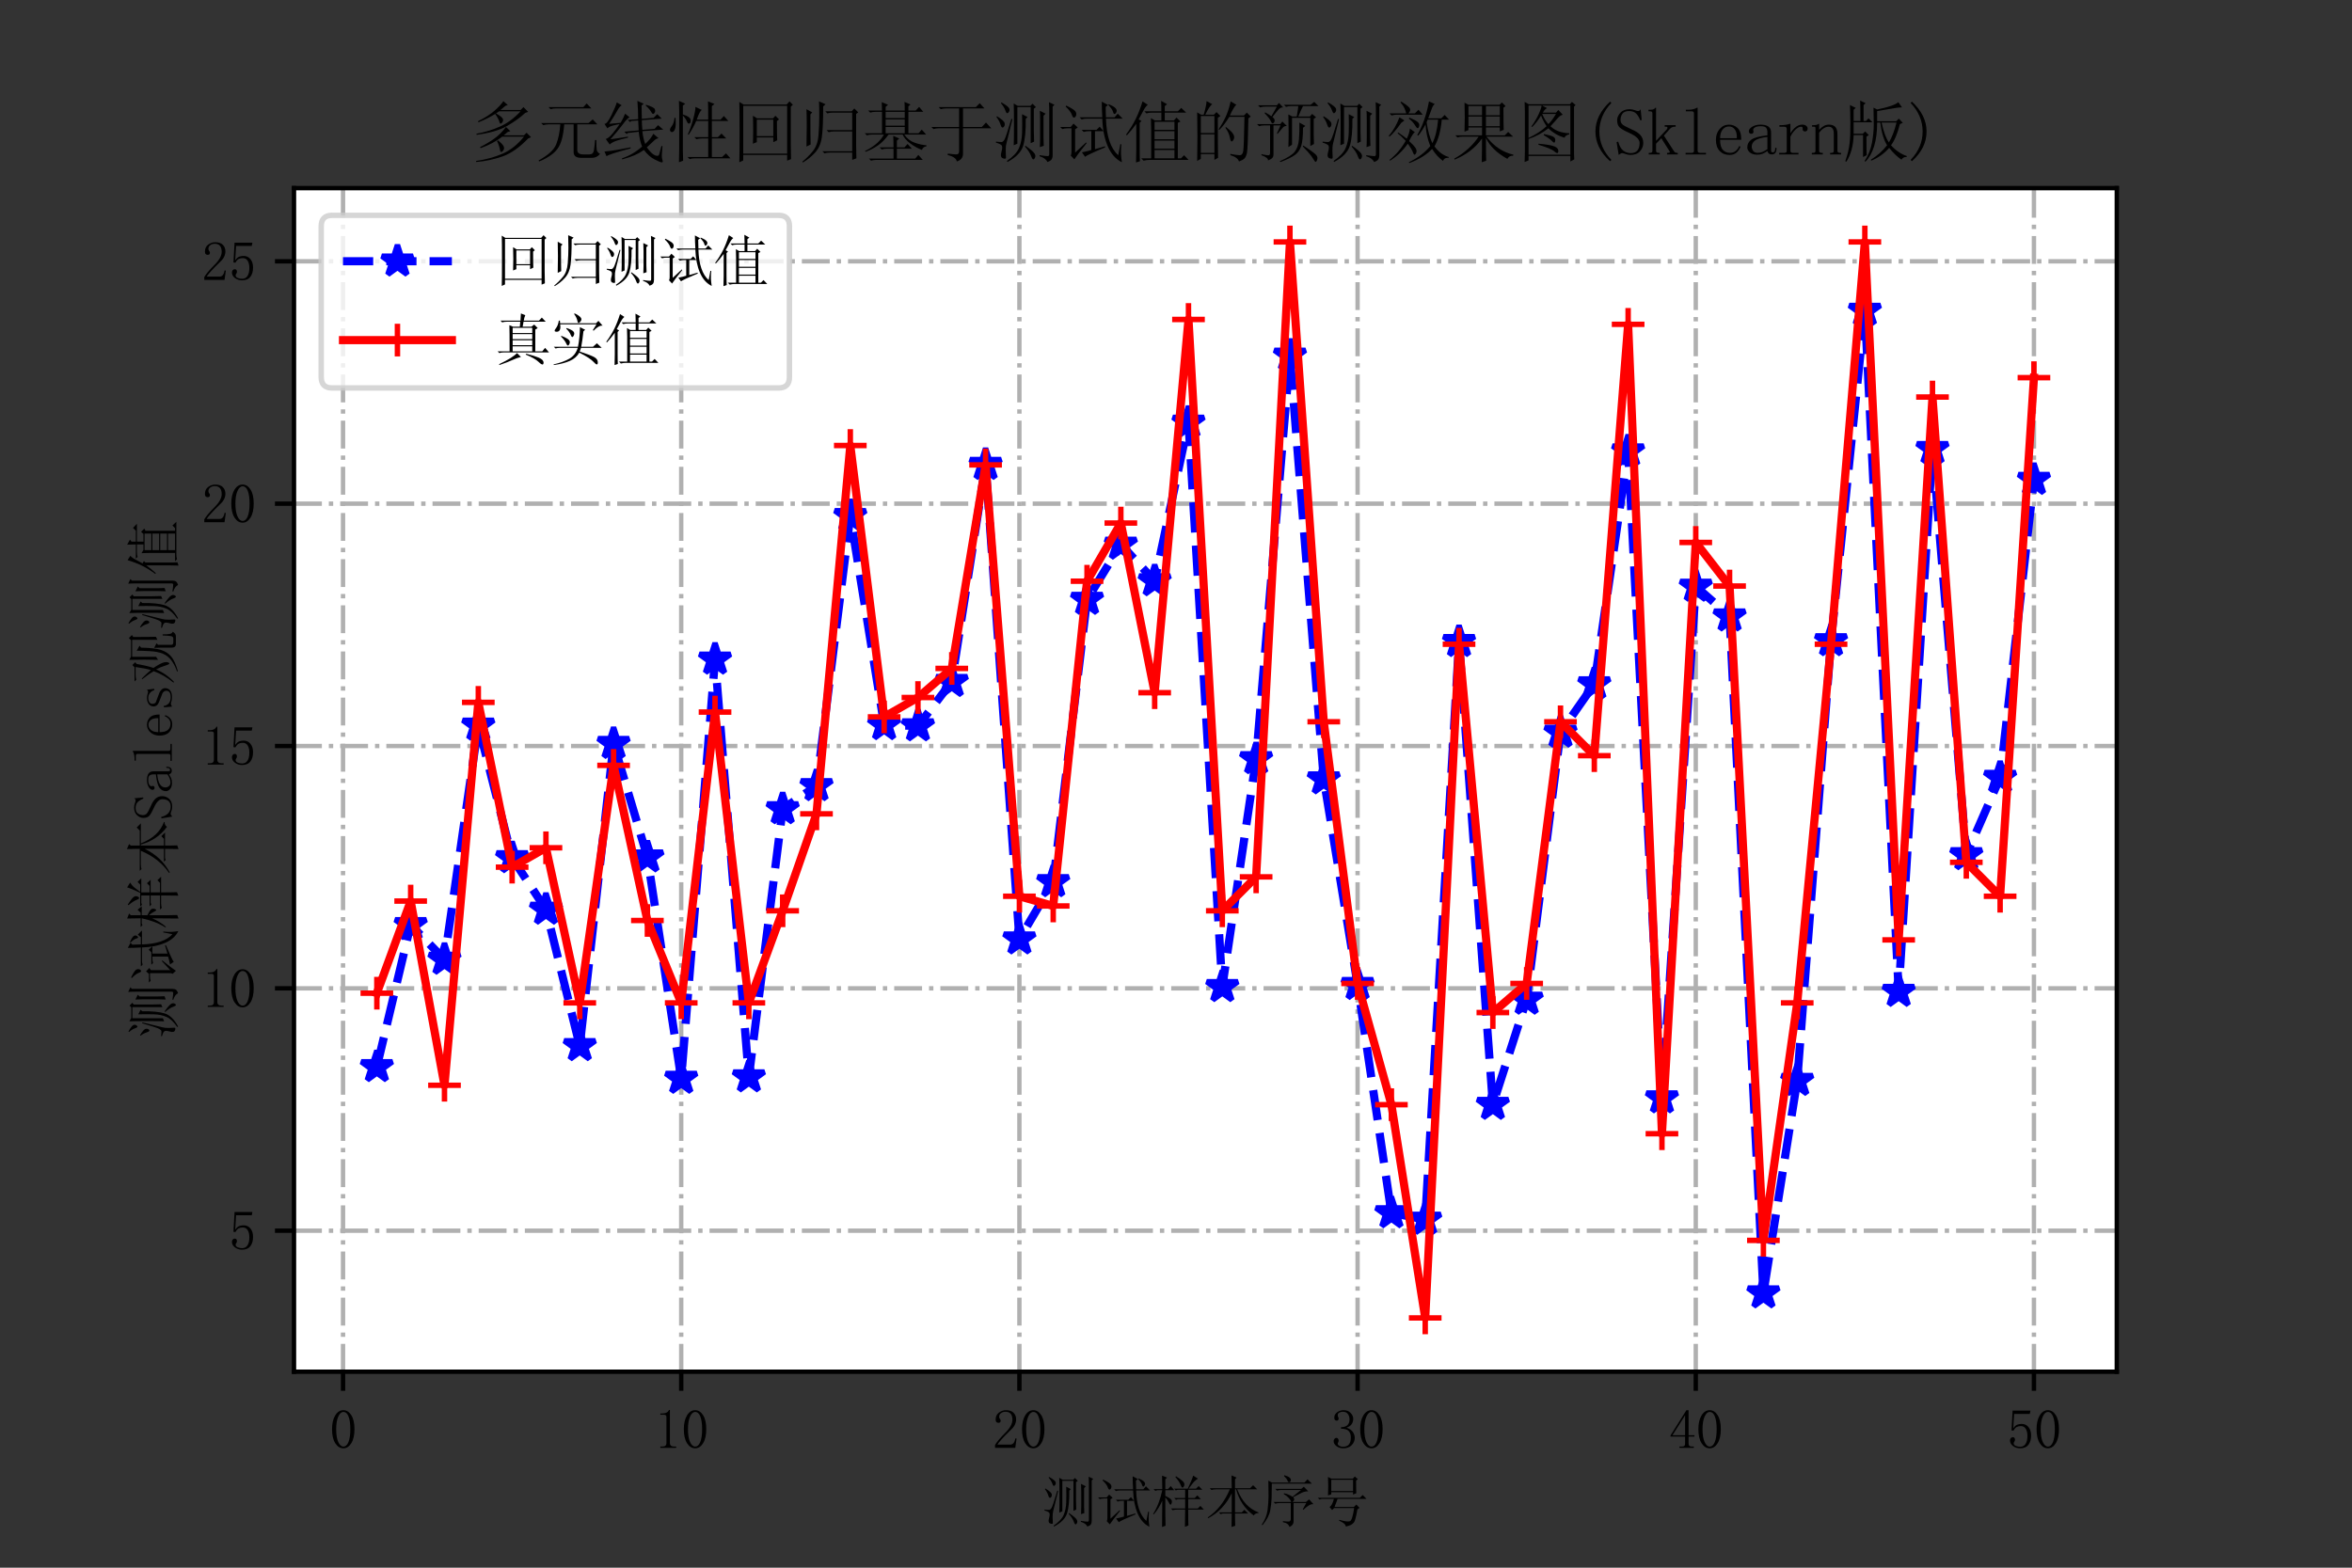 <?xml version="1.0" encoding="utf-8" standalone="no"?>
<!DOCTYPE svg PUBLIC "-//W3C//DTD SVG 1.1//EN"
  "http://www.w3.org/Graphics/SVG/1.1/DTD/svg11.dtd">
<svg height="288pt" version="1.1" viewBox="0 0 432 288" width="432pt" xmlns="http://www.w3.org/2000/svg" xmlns:xlink="http://www.w3.org/1999/xlink">
 <rect x="0" y="0" width="432" height="288" fill="#333333" stroke="none"/>
 <defs>
  <style type="text/css">*{stroke-linecap:butt;stroke-linejoin:round;}</style>
 </defs>
 <g id="figure_1">
  <g id="patch_1">
   <path d="M 0 288 
L 432 288 
L 432 0 
L 0 0 
z
" style="fill:none;"/>
  </g>
  <g id="axes_1">
   <g id="patch_2">
    <path d="M 54 252 
L 388.8 252 
L 388.8 34.56 
L 54 34.56 
z
" style="fill:#ffffff;"/>
   </g>
   <g id="matplotlib.axis_1">
    <g id="xtick_1">
     <g id="line2d_1">
      <path clip-path="url(#pf2c1475c29)" d="M 63.007 252 
L 63.007 34.56 
" style="fill:none;stroke:#b0b0b0;stroke-dasharray:5.12,1.28,0.8,1.28;stroke-dashoffset:0;stroke-width:0.8;"/>
     </g>
     <g id="line2d_2">
      <defs>
       <path d="M 0 0 
L 0 3.5 
" id="mcbc801fa5f" style="stroke:#000000;stroke-width:0.8;"/>
      </defs>
      <g>
       <use style="stroke:#000000;stroke-width:0.8;" x="63.007" xlink:href="#mcbc801fa5f" y="252"/>
      </g>
     </g>
     <g id="text_1">
      <!-- 0 -->
      <g transform="translate(60.507 266.148)scale(0.1 -0.1)">
       <defs>
        <path d="M 1600 4225 
Q 1250 4225 1012 3687 
Q 775 3150 775 2250 
Q 775 1300 1012 775 
Q 1250 250 1600 250 
Q 1975 250 2187 775 
Q 2400 1300 2400 2250 
Q 2400 3150 2200 3687 
Q 2000 4225 1600 4225 
z
M 1600 50 
Q 1050 50 675 625 
Q 300 1200 300 2250 
Q 300 3225 662 3825 
Q 1025 4425 1600 4425 
Q 2150 4425 2512 3850 
Q 2875 3275 2875 2250 
Q 2875 1225 2512 637 
Q 2150 50 1600 50 
z
" id="SimSun-30" transform="scale(0.016)"/>
       </defs>
       <use xlink:href="#SimSun-30"/>
      </g>
     </g>
    </g>
    <g id="xtick_2">
     <g id="line2d_3">
      <path clip-path="url(#pf2c1475c29)" d="M 125.122 252 
L 125.122 34.56 
" style="fill:none;stroke:#b0b0b0;stroke-dasharray:5.12,1.28,0.8,1.28;stroke-dashoffset:0;stroke-width:0.8;"/>
     </g>
     <g id="line2d_4">
      <g>
       <use style="stroke:#000000;stroke-width:0.8;" x="125.122" xlink:href="#mcbc801fa5f" y="252"/>
      </g>
     </g>
     <g id="text_2">
      <!-- 10 -->
      <g transform="translate(120.122 266.148)scale(0.1 -0.1)">
       <defs>
        <path d="M 1825 4450 
L 1825 650 
Q 1825 450 1950 350 
Q 2075 250 2300 250 
L 2550 250 
L 2550 100 
L 725 100 
L 725 250 
L 950 250 
Q 1200 250 1312 350 
Q 1425 450 1425 650 
L 1425 3675 
Q 1425 3775 1362 3837 
Q 1300 3900 1175 3900 
L 725 3900 
L 725 4050 
L 950 4050 
Q 1250 4050 1437 4150 
Q 1625 4250 1725 4450 
L 1825 4450 
z
" id="SimSun-31" transform="scale(0.016)"/>
       </defs>
       <use xlink:href="#SimSun-31"/>
       <use x="50" xlink:href="#SimSun-30"/>
      </g>
     </g>
    </g>
    <g id="xtick_3">
     <g id="line2d_5">
      <path clip-path="url(#pf2c1475c29)" d="M 187.237 252 
L 187.237 34.56 
" style="fill:none;stroke:#b0b0b0;stroke-dasharray:5.12,1.28,0.8,1.28;stroke-dashoffset:0;stroke-width:0.8;"/>
     </g>
     <g id="line2d_6">
      <g>
       <use style="stroke:#000000;stroke-width:0.8;" x="187.237" xlink:href="#mcbc801fa5f" y="252"/>
      </g>
     </g>
     <g id="text_3">
      <!-- 20 -->
      <g transform="translate(182.237 266.148)scale(0.1 -0.1)">
       <defs>
        <path d="M 2325 3325 
Q 2325 3775 2125 4012 
Q 1925 4250 1525 4250 
Q 1225 4250 1012 4087 
Q 800 3925 800 3675 
Q 800 3525 887 3425 
Q 975 3325 975 3225 
Q 975 3100 912 3037 
Q 850 2975 725 2975 
Q 575 2975 487 3062 
Q 400 3150 400 3350 
Q 400 3875 775 4150 
Q 1150 4425 1575 4425 
Q 2175 4425 2462 4125 
Q 2750 3825 2750 3375 
Q 2750 3075 2612 2775 
Q 2475 2475 2175 2200 
Q 1450 1500 1062 1062 
Q 675 625 600 475 
L 2075 475 
Q 2300 475 2450 650 
Q 2600 825 2650 1175 
L 2800 1175 
L 2650 100 
L 325 100 
L 325 425 
Q 450 650 737 1000 
Q 1025 1350 1500 1825 
Q 1925 2250 2125 2625 
Q 2325 3000 2325 3325 
z
" id="SimSun-32" transform="scale(0.016)"/>
       </defs>
       <use xlink:href="#SimSun-32"/>
       <use x="50" xlink:href="#SimSun-30"/>
      </g>
     </g>
    </g>
    <g id="xtick_4">
     <g id="line2d_7">
      <path clip-path="url(#pf2c1475c29)" d="M 249.352 252 
L 249.352 34.56 
" style="fill:none;stroke:#b0b0b0;stroke-dasharray:5.12,1.28,0.8,1.28;stroke-dashoffset:0;stroke-width:0.8;"/>
     </g>
     <g id="line2d_8">
      <g>
       <use style="stroke:#000000;stroke-width:0.8;" x="249.352" xlink:href="#mcbc801fa5f" y="252"/>
      </g>
     </g>
     <g id="text_4">
      <!-- 30 -->
      <g transform="translate(244.352 266.148)scale(0.1 -0.1)">
       <defs>
        <path d="M 2800 1250 
Q 2800 775 2450 412 
Q 2100 50 1475 50 
Q 1025 50 700 300 
Q 375 550 375 875 
Q 375 1025 475 1137 
Q 575 1250 675 1250 
Q 825 1250 887 1137 
Q 950 1025 950 950 
Q 950 825 900 737 
Q 850 650 850 575 
Q 850 425 1037 325 
Q 1225 225 1450 225 
Q 1900 225 2125 487 
Q 2350 750 2350 1300 
Q 2350 1750 2112 2025 
Q 1875 2300 1225 2300 
L 1225 2475 
Q 1725 2475 1962 2712 
Q 2200 2950 2200 3375 
Q 2200 3725 2012 3987 
Q 1825 4250 1425 4250 
Q 1250 4250 1050 4162 
Q 850 4075 850 3875 
Q 850 3675 900 3625 
Q 950 3575 950 3500 
Q 950 3375 900 3300 
Q 850 3225 725 3225 
Q 625 3225 537 3300 
Q 450 3375 450 3575 
Q 450 3950 775 4187 
Q 1100 4425 1525 4425 
Q 2025 4425 2325 4112 
Q 2625 3800 2625 3450 
Q 2625 3075 2437 2812 
Q 2250 2550 1850 2425 
Q 2400 2225 2600 1900 
Q 2800 1575 2800 1250 
z
" id="SimSun-33" transform="scale(0.016)"/>
       </defs>
       <use xlink:href="#SimSun-33"/>
       <use x="50" xlink:href="#SimSun-30"/>
      </g>
     </g>
    </g>
    <g id="xtick_5">
     <g id="line2d_9">
      <path clip-path="url(#pf2c1475c29)" d="M 311.467 252 
L 311.467 34.56 
" style="fill:none;stroke:#b0b0b0;stroke-dasharray:5.12,1.28,0.8,1.28;stroke-dashoffset:0;stroke-width:0.8;"/>
     </g>
     <g id="line2d_10">
      <g>
       <use style="stroke:#000000;stroke-width:0.8;" x="311.467" xlink:href="#mcbc801fa5f" y="252"/>
      </g>
     </g>
     <g id="text_5">
      <!-- 40 -->
      <g transform="translate(306.467 266.148)scale(0.1 -0.1)">
       <defs>
        <path d="M 2300 575 
Q 2300 400 2400 325 
Q 2500 250 2675 250 
L 2900 250 
L 2900 100 
L 1250 100 
L 1250 250 
L 1525 250 
Q 1725 250 1812 325 
Q 1900 400 1900 575 
L 1900 1400 
L 225 1400 
L 225 1525 
L 2050 4425 
L 2300 4425 
L 2300 1550 
L 2975 1550 
L 2975 1400 
L 2300 1400 
L 2300 575 
z
M 1875 3800 
L 450 1550 
L 1900 1550 
L 1900 3800 
L 1875 3800 
z
" id="SimSun-34" transform="scale(0.016)"/>
       </defs>
       <use xlink:href="#SimSun-34"/>
       <use x="50" xlink:href="#SimSun-30"/>
      </g>
     </g>
    </g>
    <g id="xtick_6">
     <g id="line2d_11">
      <path clip-path="url(#pf2c1475c29)" d="M 373.582 252 
L 373.582 34.56 
" style="fill:none;stroke:#b0b0b0;stroke-dasharray:5.12,1.28,0.8,1.28;stroke-dashoffset:0;stroke-width:0.8;"/>
     </g>
     <g id="line2d_12">
      <g>
       <use style="stroke:#000000;stroke-width:0.8;" x="373.582" xlink:href="#mcbc801fa5f" y="252"/>
      </g>
     </g>
     <g id="text_6">
      <!-- 50 -->
      <g transform="translate(368.582 266.148)scale(0.1 -0.1)">
       <defs>
        <path d="M 1725 2850 
Q 2200 2850 2500 2487 
Q 2800 2125 2800 1525 
Q 2800 850 2487 450 
Q 2175 50 1525 50 
Q 1075 50 725 312 
Q 375 575 375 950 
Q 375 1100 462 1212 
Q 550 1325 700 1325 
Q 850 1325 900 1225 
Q 950 1125 950 1050 
Q 950 900 875 812 
Q 800 725 800 625 
Q 800 425 1037 325 
Q 1275 225 1550 225 
Q 1950 225 2162 550 
Q 2375 875 2375 1475 
Q 2375 1975 2187 2287 
Q 2000 2600 1625 2600 
Q 1350 2600 1150 2500 
Q 950 2400 775 2075 
L 550 2100 
L 675 4375 
L 2725 4375 
L 2650 4000 
L 850 4000 
L 750 2350 
Q 1000 2700 1237 2775 
Q 1475 2850 1725 2850 
z
" id="SimSun-35" transform="scale(0.016)"/>
       </defs>
       <use xlink:href="#SimSun-35"/>
       <use x="50" xlink:href="#SimSun-30"/>
      </g>
     </g>
    </g>
    <g id="text_7">
     <!-- 测试样本序号 -->
     <g transform="translate(191.4 279.445)scale(0.1 -0.1)">
      <defs>
       <path d="M 1975 975 
L 2325 1125 
L 2325 4625 
L 3600 4625 
L 3600 1175 
L 3925 1325 
Q 3900 1825 3900 2325 
L 3900 4475 
L 4100 4625 
L 3775 4950 
L 3575 4750 
L 2350 4750 
L 1975 4975 
Q 2000 4350 2000 2900 
Q 2000 1450 1975 975 
z
M 2775 3950 
Q 2800 3000 2775 2162 
Q 2750 1325 2475 700 
Q 2200 75 1325 -525 
L 1375 -625 
Q 2600 25 2875 912 
Q 3150 1800 3125 3500 
L 3300 3675 
L 2775 3950 
z
M 3100 925 
L 3050 850 
Q 3500 350 3650 -87 
Q 3800 -525 3962 -300 
Q 4125 -75 3975 175 
Q 3825 425 3100 925 
z
M 4475 800 
L 4850 925 
Q 4825 1300 4825 1675 
L 4825 3800 
L 5025 4000 
L 4475 4275 
Q 4500 3925 4500 3375 
L 4500 1675 
Q 4500 1175 4475 800 
z
M 5375 125 
Q 5375 -50 5250 -62 
Q 5125 -75 4450 25 
L 4450 -75 
Q 5025 -250 5200 -625 
Q 5500 -525 5600 -375 
Q 5700 -225 5700 50 
L 5700 4675 
L 5875 4850 
L 5350 5100 
Q 5375 4725 5375 4025 
L 5375 125 
z
M 1850 3475 
L 1750 3500 
Q 1225 1725 1087 1512 
Q 950 1300 837 1287 
Q 725 1275 275 1325 
L 275 1225 
Q 650 1125 800 987 
Q 950 850 800 337 
Q 650 -175 950 -275 
Q 1250 -375 1237 -200 
Q 1225 -25 1212 425 
Q 1200 875 1287 1187 
Q 1375 1500 1850 3475 
z
M 375 3750 
L 325 3675 
Q 600 3325 712 2950 
Q 825 2575 987 2700 
Q 1150 2825 1112 3075 
Q 1075 3325 375 3750 
z
M 800 5075 
L 750 5000 
Q 1075 4625 1187 4275 
Q 1300 3925 1462 4100 
Q 1625 4275 1550 4487 
Q 1475 4700 800 5075 
z
" id="SimSun-6d4b" transform="scale(0.016)"/>
       <path d="M 700 4675 
Q 1175 4225 1287 3887 
Q 1400 3550 1550 3637 
Q 1700 3725 1712 3950 
Q 1725 4175 1475 4362 
Q 1225 4550 750 4775 
L 700 4675 
z
M 1600 275 
L 1600 2500 
L 1850 2675 
L 1450 3050 
L 1175 2725 
L 175 2725 
L 375 2525 
Q 600 2600 875 2600 
L 1250 2600 
L 1250 350 
Q 1250 100 1175 0 
L 1525 -375 
Q 1750 -50 1962 237 
Q 2175 525 2700 1175 
L 2650 1250 
L 1600 275 
z
M 5725 25 
Q 4625 1000 4550 3525 
L 6150 3525 
L 5675 4000 
L 5375 3650 
L 4550 3650 
Q 4525 4075 4525 4650 
L 4750 4825 
L 4150 5150 
Q 4150 4425 4200 3650 
L 2025 3650 
L 2225 3450 
Q 2450 3525 2725 3525 
L 4200 3525 
Q 4250 1975 4725 875 
Q 5200 -225 6075 -650 
Q 6000 -150 5987 175 
Q 5975 500 6025 1075 
L 5925 1075 
L 5725 25 
z
M 4825 4900 
L 4775 4825 
Q 5150 4450 5225 4175 
Q 5300 3900 5425 3987 
Q 5550 4075 5575 4237 
Q 5600 4400 5425 4562 
Q 5250 4725 4825 4900 
z
M 3500 600 
L 3500 2325 
L 4325 2325 
L 3950 2750 
L 3650 2450 
L 2225 2450 
L 2425 2250 
Q 2650 2325 2925 2325 
L 3150 2325 
L 3150 525 
Q 2875 425 2250 300 
L 2550 -125 
Q 2800 75 4475 775 
L 4450 875 
L 3500 600 
z
" id="SimSun-8bd5" transform="scale(0.016)"/>
       <path d="M 2800 5075 
Q 3275 4525 3425 4112 
Q 3575 3700 3737 3925 
Q 3900 4150 3800 4387 
Q 3700 4625 2875 5150 
L 2800 5075 
z
M 4275 1325 
L 6075 1325 
L 5675 1750 
L 5375 1450 
L 4275 1450 
L 4275 2525 
L 5725 2525 
L 5325 2950 
L 5025 2650 
L 4275 2650 
L 4275 3600 
L 5900 3600 
L 5475 4025 
L 5175 3725 
L 4325 3725 
Q 4575 4050 4800 4350 
Q 5025 4650 5400 4875 
L 4850 5225 
Q 4700 4725 4225 3725 
L 2650 3725 
L 2850 3525 
L 3075 3600 
L 3925 3600 
L 3925 2650 
L 2675 2650 
L 2875 2450 
L 3100 2525 
L 3925 2525 
L 3925 1450 
L 2300 1450 
L 2500 1250 
Q 2725 1325 3000 1325 
L 3925 1325 
Q 3925 250 3900 -650 
L 4300 -500 
Q 4275 50 4275 1325 
z
M 1650 725 
L 1650 2725 
Q 1925 2425 2087 2075 
Q 2250 1725 2362 2025 
Q 2475 2325 2300 2500 
Q 2125 2675 1650 2900 
L 1650 3550 
L 2675 3550 
L 2275 4025 
L 1950 3675 
L 1650 3675 
L 1650 4800 
L 1850 5000 
L 1275 5225 
Q 1300 4350 1300 3675 
L 300 3675 
L 500 3475 
L 725 3550 
L 1300 3550 
Q 950 1925 250 825 
L 325 775 
Q 900 1425 1300 2350 
Q 1300 800 1275 -675 
L 1675 -525 
Q 1650 375 1650 725 
z
" id="SimSun-6837" transform="scale(0.016)"/>
       <path d="M 3400 875 
L 4900 875 
L 4475 1300 
L 4175 1000 
L 3400 1000 
L 3400 3650 
L 3525 3650 
Q 4025 1775 5550 650 
Q 5725 925 6100 925 
L 6100 1000 
Q 4450 1600 3650 3650 
L 5950 3650 
L 5475 4125 
L 5125 3775 
L 3400 3775 
L 3400 4800 
L 3575 5000 
L 3000 5250 
Q 3025 4450 3025 3775 
L 500 3775 
L 700 3575 
Q 925 3650 1200 3650 
L 2800 3650 
Q 1925 1550 275 425 
L 300 325 
Q 2075 1250 3025 3200 
L 3025 1000 
L 1550 1000 
L 1750 800 
L 1975 875 
L 3025 875 
Q 3025 425 3000 -675 
L 3425 -525 
Q 3400 -50 3400 875 
z
" id="SimSun-672c" transform="scale(0.016)"/>
       <path d="M 975 4650 
Q 1000 3625 1000 2900 
Q 1000 2175 887 1287 
Q 775 400 225 -400 
L 300 -475 
Q 1050 450 1187 1200 
Q 1325 1950 1350 2625 
Q 1375 3300 1375 4300 
L 5975 4300 
L 5475 4800 
L 5125 4425 
L 1400 4425 
L 975 4650 
z
M 2800 5275 
L 2775 5175 
Q 3075 4900 3162 4675 
Q 3250 4450 3375 4462 
Q 3500 4475 3550 4650 
Q 3600 4825 3425 4987 
Q 3250 5150 2800 5275 
z
M 2650 0 
L 2650 -125 
Q 3275 -225 3400 -675 
Q 3900 -450 3875 50 
L 3875 2075 
L 5325 2075 
L 4925 1350 
L 5000 1300 
Q 5300 1600 5600 1787 
Q 5900 1975 6150 1950 
L 5650 2500 
L 5300 2200 
L 3750 2200 
Q 3900 2300 3937 2437 
Q 3975 2575 3825 2750 
Q 4475 3100 4825 3262 
Q 5175 3425 5550 3425 
L 5050 3950 
L 4750 3700 
L 1775 3700 
L 1975 3500 
Q 2200 3575 2475 3575 
L 4725 3575 
L 3750 2800 
Q 3275 3100 2775 3200 
L 2750 3100 
Q 3075 2925 3325 2650 
Q 3575 2375 3600 2200 
L 1575 2200 
L 1775 2000 
Q 2000 2075 2275 2075 
L 3550 2075 
L 3550 225 
Q 3525 -50 3300 -50 
Q 3075 -50 2650 0 
z
" id="SimSun-5e8f" transform="scale(0.016)"/>
       <path d="M 4800 4650 
L 5000 4825 
L 4650 5125 
L 4425 4875 
L 1950 4875 
L 1575 5075 
Q 1600 4575 1600 4012 
Q 1600 3450 1575 2950 
L 1950 3075 
L 1950 3325 
L 4450 3325 
L 4450 3050 
L 4825 3200 
Q 4800 3525 4800 4650 
z
M 1950 4750 
L 4450 4750 
L 4450 3450 
L 1950 3450 
L 1950 4750 
z
M 4950 1350 
L 5200 1525 
L 4825 1900 
L 4550 1625 
L 2325 1625 
L 2675 2550 
L 6000 2550 
L 5550 3000 
L 5225 2675 
L 400 2675 
L 600 2475 
L 825 2550 
L 2250 2550 
Q 2150 2175 2037 1950 
Q 1925 1725 1750 1625 
L 2050 1275 
L 2275 1500 
L 4575 1500 
Q 4375 100 4087 -12 
Q 3800 -125 2875 150 
L 2850 50 
Q 3575 -250 3625 -625 
Q 4025 -525 4200 -437 
Q 4375 -350 4550 -150 
Q 4725 50 4950 1350 
z
" id="SimSun-53f7" transform="scale(0.016)"/>
      </defs>
      <use xlink:href="#SimSun-6d4b"/>
      <use x="100" xlink:href="#SimSun-8bd5"/>
      <use x="200" xlink:href="#SimSun-6837"/>
      <use x="300" xlink:href="#SimSun-672c"/>
      <use x="400" xlink:href="#SimSun-5e8f"/>
      <use x="500" xlink:href="#SimSun-53f7"/>
     </g>
    </g>
   </g>
   <g id="matplotlib.axis_2">
    <g id="ytick_1">
     <g id="line2d_13">
      <path clip-path="url(#pf2c1475c29)" d="M 54 226.089 
L 388.8 226.089 
" style="fill:none;stroke:#b0b0b0;stroke-dasharray:5.12,1.28,0.8,1.28;stroke-dashoffset:0;stroke-width:0.8;"/>
     </g>
     <g id="line2d_14">
      <defs>
       <path d="M 0 0 
L -3.5 0 
" id="m7c25a25de9" style="stroke:#000000;stroke-width:0.8;"/>
      </defs>
      <g>
       <use style="stroke:#000000;stroke-width:0.8;" x="54" xlink:href="#m7c25a25de9" y="226.089"/>
      </g>
     </g>
     <g id="text_8">
      <!-- 5 -->
      <g transform="translate(42 229.663)scale(0.1 -0.1)">
       <use xlink:href="#SimSun-35"/>
      </g>
     </g>
    </g>
    <g id="ytick_2">
     <g id="line2d_15">
      <path clip-path="url(#pf2c1475c29)" d="M 54 181.568 
L 388.8 181.568 
" style="fill:none;stroke:#b0b0b0;stroke-dasharray:5.12,1.28,0.8,1.28;stroke-dashoffset:0;stroke-width:0.8;"/>
     </g>
     <g id="line2d_16">
      <g>
       <use style="stroke:#000000;stroke-width:0.8;" x="54" xlink:href="#m7c25a25de9" y="181.568"/>
      </g>
     </g>
     <g id="text_9">
      <!-- 10 -->
      <g transform="translate(37 185.142)scale(0.1 -0.1)">
       <use xlink:href="#SimSun-31"/>
       <use x="50" xlink:href="#SimSun-30"/>
      </g>
     </g>
    </g>
    <g id="ytick_3">
     <g id="line2d_17">
      <path clip-path="url(#pf2c1475c29)" d="M 54 137.047 
L 388.8 137.047 
" style="fill:none;stroke:#b0b0b0;stroke-dasharray:5.12,1.28,0.8,1.28;stroke-dashoffset:0;stroke-width:0.8;"/>
     </g>
     <g id="line2d_18">
      <g>
       <use style="stroke:#000000;stroke-width:0.8;" x="54" xlink:href="#m7c25a25de9" y="137.047"/>
      </g>
     </g>
     <g id="text_10">
      <!-- 15 -->
      <g transform="translate(37 140.621)scale(0.1 -0.1)">
       <use xlink:href="#SimSun-31"/>
       <use x="50" xlink:href="#SimSun-35"/>
      </g>
     </g>
    </g>
    <g id="ytick_4">
     <g id="line2d_19">
      <path clip-path="url(#pf2c1475c29)" d="M 54 92.526 
L 388.8 92.526 
" style="fill:none;stroke:#b0b0b0;stroke-dasharray:5.12,1.28,0.8,1.28;stroke-dashoffset:0;stroke-width:0.8;"/>
     </g>
     <g id="line2d_20">
      <g>
       <use style="stroke:#000000;stroke-width:0.8;" x="54" xlink:href="#m7c25a25de9" y="92.526"/>
      </g>
     </g>
     <g id="text_11">
      <!-- 20 -->
      <g transform="translate(37 96.1)scale(0.1 -0.1)">
       <use xlink:href="#SimSun-32"/>
       <use x="50" xlink:href="#SimSun-30"/>
      </g>
     </g>
    </g>
    <g id="ytick_5">
     <g id="line2d_21">
      <path clip-path="url(#pf2c1475c29)" d="M 54 48.005 
L 388.8 48.005 
" style="fill:none;stroke:#b0b0b0;stroke-dasharray:5.12,1.28,0.8,1.28;stroke-dashoffset:0;stroke-width:0.8;"/>
     </g>
     <g id="line2d_22">
      <g>
       <use style="stroke:#000000;stroke-width:0.8;" x="54" xlink:href="#m7c25a25de9" y="48.005"/>
      </g>
     </g>
     <g id="text_12">
      <!-- 25 -->
      <g transform="translate(37 51.58)scale(0.1 -0.1)">
       <use xlink:href="#SimSun-32"/>
       <use x="50" xlink:href="#SimSun-35"/>
      </g>
     </g>
    </g>
    <g id="text_13">
     <!-- 测试样本Sales观测值 -->
     <g transform="translate(31.711 190.78)rotate(-90)scale(0.1 -0.1)">
      <defs>
       <path d="M 1500 2150 
Q 825 2450 575 2675 
Q 325 2900 325 3375 
Q 325 3750 637 4087 
Q 950 4425 1525 4425 
Q 1775 4425 2000 4337 
Q 2225 4250 2325 4250 
Q 2400 4250 2462 4287 
Q 2525 4325 2575 4425 
L 2675 3400 
L 2550 3350 
Q 2325 3875 2087 4062 
Q 1850 4250 1475 4250 
Q 1000 4250 825 3987 
Q 650 3725 650 3425 
Q 650 3150 812 2987 
Q 975 2825 1700 2500 
Q 2300 2250 2562 1937 
Q 2825 1625 2825 1200 
Q 2825 750 2512 400 
Q 2200 50 1600 50 
Q 1350 50 1137 137 
Q 925 225 800 225 
Q 725 225 650 175 
Q 575 125 475 50 
L 275 1275 
L 425 1325 
Q 600 700 912 462 
Q 1225 225 1625 225 
Q 2050 225 2262 475 
Q 2475 725 2475 1200 
Q 2475 1450 2237 1687 
Q 2000 1925 1500 2150 
z
" id="SimSun-53" transform="scale(0.016)"/>
       <path d="M 1225 75 
Q 775 75 525 287 
Q 275 500 275 775 
Q 275 1225 662 1512 
Q 1050 1800 2200 1925 
L 2200 2225 
Q 2200 2475 2087 2637 
Q 1975 2800 1575 2800 
Q 1150 2800 975 2662 
Q 800 2525 850 2375 
Q 900 2275 850 2175 
Q 800 2075 650 2075 
Q 550 2075 487 2137 
Q 425 2200 425 2325 
Q 425 2550 750 2750 
Q 1075 2950 1550 2950 
Q 2050 2950 2300 2762 
Q 2550 2575 2550 2225 
L 2550 575 
Q 2550 375 2587 337 
Q 2625 300 2725 300 
Q 2850 300 2900 412 
Q 2950 525 2950 725 
L 3075 725 
Q 3075 375 2950 237 
Q 2825 100 2625 100 
Q 2450 100 2350 175 
Q 2250 250 2200 425 
Q 1950 250 1737 162 
Q 1525 75 1225 75 
z
M 700 850 
Q 700 625 837 437 
Q 975 250 1275 250 
Q 1500 250 1725 337 
Q 1950 425 2200 600 
L 2200 1775 
Q 1350 1675 1025 1437 
Q 700 1200 700 850 
z
" id="SimSun-61" transform="scale(0.016)"/>
       <path d="M 925 4375 
Q 1150 4375 1350 4425 
Q 1550 4475 1725 4575 
L 1775 4575 
L 1775 450 
Q 1775 350 1837 300 
Q 1900 250 2000 250 
L 2575 250 
L 2575 100 
L 625 100 
L 625 250 
L 1200 250 
Q 1325 250 1375 300 
Q 1425 350 1425 450 
L 1425 4025 
Q 1425 4125 1375 4175 
Q 1325 4225 1200 4225 
L 650 4225 
L 650 4375 
L 925 4375 
z
" id="SimSun-6c" transform="scale(0.016)"/>
       <path d="M 2400 1650 
Q 2425 2200 2212 2487 
Q 2000 2775 1650 2775 
Q 1275 2775 1037 2475 
Q 800 2175 800 1650 
L 2400 1650 
z
M 800 1500 
Q 800 825 1062 537 
Q 1325 250 1750 250 
Q 2075 250 2300 437 
Q 2525 625 2625 900 
L 2750 850 
Q 2675 575 2412 312 
Q 2150 50 1700 50 
Q 1125 50 762 425 
Q 400 800 400 1500 
Q 400 2125 762 2537 
Q 1125 2950 1650 2950 
Q 2125 2950 2475 2625 
Q 2825 2300 2825 1500 
L 800 1500 
z
" id="SimSun-65" transform="scale(0.016)"/>
       <path d="M 625 2175 
Q 625 2550 912 2750 
Q 1200 2950 1600 2950 
Q 1825 2950 2025 2887 
Q 2225 2825 2300 2825 
Q 2375 2825 2425 2850 
Q 2475 2875 2550 2950 
L 2650 2125 
L 2500 2100 
Q 2400 2425 2162 2612 
Q 1925 2800 1625 2800 
Q 1300 2800 1112 2675 
Q 925 2550 925 2325 
Q 925 2125 1012 2012 
Q 1100 1900 1325 1850 
Q 1500 1775 1762 1687 
Q 2025 1600 2250 1500 
Q 2450 1400 2587 1237 
Q 2725 1075 2725 875 
Q 2725 500 2462 287 
Q 2200 75 1700 75 
Q 1375 75 1212 137 
Q 1050 200 950 200 
Q 875 200 787 162 
Q 700 125 600 75 
L 525 1000 
L 675 1025 
Q 750 625 1000 425 
Q 1250 225 1700 225 
Q 2050 225 2237 350 
Q 2425 475 2425 725 
Q 2425 900 2325 1012 
Q 2225 1125 2125 1175 
Q 1875 1275 1575 1387 
Q 1275 1500 1050 1600 
Q 825 1700 725 1850 
Q 625 2000 625 2175 
z
" id="SimSun-73" transform="scale(0.016)"/>
       <path d="M 2375 4125 
L 2575 4300 
L 2250 4625 
L 2000 4375 
L 375 4375 
L 575 4175 
Q 800 4250 1075 4250 
L 2025 4250 
Q 1850 3000 1675 2500 
Q 1325 2925 700 3550 
L 625 3500 
Q 1300 2625 1550 2175 
Q 1125 1000 250 -75 
L 300 -175 
Q 1275 750 1750 1900 
Q 2025 1400 2200 812 
Q 2375 225 2512 437 
Q 2650 650 2550 1025 
Q 2450 1400 1925 2200 
Q 2175 2950 2375 4125 
z
M 5475 4525 
L 5700 4675 
L 5350 5025 
L 5100 4775 
L 3225 4775 
L 2850 4975 
Q 2875 4150 2875 3275 
Q 2875 2400 2850 1675 
L 3200 1900 
L 3200 4650 
L 5150 4650 
L 5150 1750 
L 5500 1925 
Q 5475 2625 5475 4525 
z
M 1525 -500 
L 1550 -600 
Q 2700 -275 3225 162 
Q 3750 600 3987 1337 
Q 4225 2075 4250 3625 
L 4475 3800 
L 3900 4125 
Q 3900 3600 3850 2650 
Q 3800 1700 3550 1112 
Q 3300 525 2775 137 
Q 2250 -250 1525 -500 
z
M 4675 -375 
L 5525 -375 
Q 5900 -375 6075 0 
Q 5900 50 5837 287 
Q 5775 525 5775 1150 
L 5650 1150 
Q 5625 475 5575 200 
Q 5525 -75 5300 -75 
L 4850 -75 
Q 4575 -75 4575 175 
L 4575 1675 
L 4750 1850 
L 4225 2125 
Q 4250 1750 4250 1375 
L 4250 125 
Q 4250 -375 4675 -375 
z
" id="SimSun-89c2" transform="scale(0.016)"/>
       <path d="M 1525 625 
L 1525 3125 
L 1700 3300 
L 1425 3450 
Q 1625 3800 1850 4237 
Q 2075 4675 2300 4850 
L 1800 5175 
Q 1500 4200 1137 3475 
Q 775 2750 225 2000 
L 300 1925 
Q 725 2375 1200 3025 
L 1200 525 
Q 1200 225 1175 -675 
L 1550 -550 
Q 1525 -250 1525 625 
z
M 2950 3225 
L 4850 3225 
L 4850 2450 
L 2950 2450 
L 2950 3225 
z
M 2950 2325 
L 4850 2325 
L 4850 1550 
L 2950 1550 
L 2950 2325 
z
M 2950 1425 
L 4850 1425 
L 4850 650 
L 2950 650 
L 2950 1425 
z
M 2950 525 
L 4850 525 
L 4850 -275 
L 2950 -275 
L 2950 525 
z
M 3600 4225 
L 1975 4225 
L 2175 4025 
Q 2400 4100 2675 4100 
L 3600 4100 
L 3600 3350 
L 2975 3350 
L 2600 3575 
Q 2625 2825 2625 2525 
L 2625 -275 
L 1675 -275 
L 1900 -500 
Q 2175 -425 2500 -425 
L 6200 -425 
L 5775 25 
L 5475 -275 
L 5175 -275 
L 5175 3125 
L 5425 3250 
L 5050 3625 
L 4800 3350 
L 3925 3350 
L 3925 4100 
L 5975 4100 
L 5500 4550 
L 5175 4225 
L 3925 4225 
L 3925 4725 
L 4150 4900 
L 3575 5225 
Q 3600 4800 3600 4225 
z
" id="SimSun-503c" transform="scale(0.016)"/>
      </defs>
      <use xlink:href="#SimSun-6d4b"/>
      <use x="100" xlink:href="#SimSun-8bd5"/>
      <use x="200" xlink:href="#SimSun-6837"/>
      <use x="300" xlink:href="#SimSun-672c"/>
      <use x="400" xlink:href="#SimSun-53"/>
      <use x="450" xlink:href="#SimSun-61"/>
      <use x="500" xlink:href="#SimSun-6c"/>
      <use x="550" xlink:href="#SimSun-65"/>
      <use x="600" xlink:href="#SimSun-73"/>
      <use x="650" xlink:href="#SimSun-89c2"/>
      <use x="750" xlink:href="#SimSun-6d4b"/>
      <use x="850" xlink:href="#SimSun-503c"/>
     </g>
    </g>
   </g>
   <g id="line2d_23">
    <path clip-path="url(#pf2c1475c29)" d="M 69.218 195.983 
L 75.43 169.89 
L 81.641 176.262 
L 87.853 133.248 
L 94.064 157.609 
L 100.276 167.072 
L 106.487 192.132 
L 112.699 136.612 
L 118.91 157.461 
L 125.122 198.134 
L 131.333 121.122 
L 137.545 197.865 
L 143.756 148.605 
L 149.968 144.368 
L 156.179 94.751 
L 162.391 133.163 
L 168.602 133.376 
L 174.814 125.234 
L 181.025 85.355 
L 187.237 172.53 
L 193.448 162.008 
L 199.66 110.143 
L 205.871 100.011 
L 212.083 106.728 
L 218.294 77.603 
L 224.506 181.283 
L 230.717 139.412 
L 236.929 65.28 
L 243.14 143.123 
L 249.352 180.895 
L 255.563 222.832 
L 261.775 224.022 
L 267.986 117.891 
L 274.198 202.919 
L 280.409 183.604 
L 286.621 134.547 
L 292.832 125.663 
L 299.044 82.872 
L 305.255 201.727 
L 311.467 107.731 
L 317.678 113.199 
L 323.89 237.554 
L 330.101 198.52 
L 336.313 117.742 
L 342.524 57.048 
L 348.736 182.164 
L 354.947 82.44 
L 361.159 157.051 
L 367.37 142.841 
L 373.582 88.108 
" style="fill:none;stroke:#0000ff;stroke-dasharray:5.55,2.4;stroke-dashoffset:0;stroke-width:1.5;"/>
    <defs>
     <path d="M 0 -3 
L -0.674 -0.927 
L -2.853 -0.927 
L -1.09 0.354 
L -1.763 2.427 
L -0 1.146 
L 1.763 2.427 
L 1.09 0.354 
L 2.853 -0.927 
L 0.674 -0.927 
z
" id="m749e3a6254" style="stroke:#0000ff;stroke-linejoin:bevel;"/>
    </defs>
    <g clip-path="url(#pf2c1475c29)">
     <use style="fill:#0000ff;stroke:#0000ff;stroke-linejoin:bevel;" x="69.218" xlink:href="#m749e3a6254" y="195.983"/>
     <use style="fill:#0000ff;stroke:#0000ff;stroke-linejoin:bevel;" x="75.43" xlink:href="#m749e3a6254" y="169.89"/>
     <use style="fill:#0000ff;stroke:#0000ff;stroke-linejoin:bevel;" x="81.641" xlink:href="#m749e3a6254" y="176.262"/>
     <use style="fill:#0000ff;stroke:#0000ff;stroke-linejoin:bevel;" x="87.853" xlink:href="#m749e3a6254" y="133.248"/>
     <use style="fill:#0000ff;stroke:#0000ff;stroke-linejoin:bevel;" x="94.064" xlink:href="#m749e3a6254" y="157.609"/>
     <use style="fill:#0000ff;stroke:#0000ff;stroke-linejoin:bevel;" x="100.276" xlink:href="#m749e3a6254" y="167.072"/>
     <use style="fill:#0000ff;stroke:#0000ff;stroke-linejoin:bevel;" x="106.487" xlink:href="#m749e3a6254" y="192.132"/>
     <use style="fill:#0000ff;stroke:#0000ff;stroke-linejoin:bevel;" x="112.699" xlink:href="#m749e3a6254" y="136.612"/>
     <use style="fill:#0000ff;stroke:#0000ff;stroke-linejoin:bevel;" x="118.91" xlink:href="#m749e3a6254" y="157.461"/>
     <use style="fill:#0000ff;stroke:#0000ff;stroke-linejoin:bevel;" x="125.122" xlink:href="#m749e3a6254" y="198.134"/>
     <use style="fill:#0000ff;stroke:#0000ff;stroke-linejoin:bevel;" x="131.333" xlink:href="#m749e3a6254" y="121.122"/>
     <use style="fill:#0000ff;stroke:#0000ff;stroke-linejoin:bevel;" x="137.545" xlink:href="#m749e3a6254" y="197.865"/>
     <use style="fill:#0000ff;stroke:#0000ff;stroke-linejoin:bevel;" x="143.756" xlink:href="#m749e3a6254" y="148.605"/>
     <use style="fill:#0000ff;stroke:#0000ff;stroke-linejoin:bevel;" x="149.968" xlink:href="#m749e3a6254" y="144.368"/>
     <use style="fill:#0000ff;stroke:#0000ff;stroke-linejoin:bevel;" x="156.179" xlink:href="#m749e3a6254" y="94.751"/>
     <use style="fill:#0000ff;stroke:#0000ff;stroke-linejoin:bevel;" x="162.391" xlink:href="#m749e3a6254" y="133.163"/>
     <use style="fill:#0000ff;stroke:#0000ff;stroke-linejoin:bevel;" x="168.602" xlink:href="#m749e3a6254" y="133.376"/>
     <use style="fill:#0000ff;stroke:#0000ff;stroke-linejoin:bevel;" x="174.814" xlink:href="#m749e3a6254" y="125.234"/>
     <use style="fill:#0000ff;stroke:#0000ff;stroke-linejoin:bevel;" x="181.025" xlink:href="#m749e3a6254" y="85.355"/>
     <use style="fill:#0000ff;stroke:#0000ff;stroke-linejoin:bevel;" x="187.237" xlink:href="#m749e3a6254" y="172.53"/>
     <use style="fill:#0000ff;stroke:#0000ff;stroke-linejoin:bevel;" x="193.448" xlink:href="#m749e3a6254" y="162.008"/>
     <use style="fill:#0000ff;stroke:#0000ff;stroke-linejoin:bevel;" x="199.66" xlink:href="#m749e3a6254" y="110.143"/>
     <use style="fill:#0000ff;stroke:#0000ff;stroke-linejoin:bevel;" x="205.871" xlink:href="#m749e3a6254" y="100.011"/>
     <use style="fill:#0000ff;stroke:#0000ff;stroke-linejoin:bevel;" x="212.083" xlink:href="#m749e3a6254" y="106.728"/>
     <use style="fill:#0000ff;stroke:#0000ff;stroke-linejoin:bevel;" x="218.294" xlink:href="#m749e3a6254" y="77.603"/>
     <use style="fill:#0000ff;stroke:#0000ff;stroke-linejoin:bevel;" x="224.506" xlink:href="#m749e3a6254" y="181.283"/>
     <use style="fill:#0000ff;stroke:#0000ff;stroke-linejoin:bevel;" x="230.717" xlink:href="#m749e3a6254" y="139.412"/>
     <use style="fill:#0000ff;stroke:#0000ff;stroke-linejoin:bevel;" x="236.929" xlink:href="#m749e3a6254" y="65.28"/>
     <use style="fill:#0000ff;stroke:#0000ff;stroke-linejoin:bevel;" x="243.14" xlink:href="#m749e3a6254" y="143.123"/>
     <use style="fill:#0000ff;stroke:#0000ff;stroke-linejoin:bevel;" x="249.352" xlink:href="#m749e3a6254" y="180.895"/>
     <use style="fill:#0000ff;stroke:#0000ff;stroke-linejoin:bevel;" x="255.563" xlink:href="#m749e3a6254" y="222.832"/>
     <use style="fill:#0000ff;stroke:#0000ff;stroke-linejoin:bevel;" x="261.775" xlink:href="#m749e3a6254" y="224.022"/>
     <use style="fill:#0000ff;stroke:#0000ff;stroke-linejoin:bevel;" x="267.986" xlink:href="#m749e3a6254" y="117.891"/>
     <use style="fill:#0000ff;stroke:#0000ff;stroke-linejoin:bevel;" x="274.198" xlink:href="#m749e3a6254" y="202.919"/>
     <use style="fill:#0000ff;stroke:#0000ff;stroke-linejoin:bevel;" x="280.409" xlink:href="#m749e3a6254" y="183.604"/>
     <use style="fill:#0000ff;stroke:#0000ff;stroke-linejoin:bevel;" x="286.621" xlink:href="#m749e3a6254" y="134.547"/>
     <use style="fill:#0000ff;stroke:#0000ff;stroke-linejoin:bevel;" x="292.832" xlink:href="#m749e3a6254" y="125.663"/>
     <use style="fill:#0000ff;stroke:#0000ff;stroke-linejoin:bevel;" x="299.044" xlink:href="#m749e3a6254" y="82.872"/>
     <use style="fill:#0000ff;stroke:#0000ff;stroke-linejoin:bevel;" x="305.255" xlink:href="#m749e3a6254" y="201.727"/>
     <use style="fill:#0000ff;stroke:#0000ff;stroke-linejoin:bevel;" x="311.467" xlink:href="#m749e3a6254" y="107.731"/>
     <use style="fill:#0000ff;stroke:#0000ff;stroke-linejoin:bevel;" x="317.678" xlink:href="#m749e3a6254" y="113.199"/>
     <use style="fill:#0000ff;stroke:#0000ff;stroke-linejoin:bevel;" x="323.89" xlink:href="#m749e3a6254" y="237.554"/>
     <use style="fill:#0000ff;stroke:#0000ff;stroke-linejoin:bevel;" x="330.101" xlink:href="#m749e3a6254" y="198.52"/>
     <use style="fill:#0000ff;stroke:#0000ff;stroke-linejoin:bevel;" x="336.313" xlink:href="#m749e3a6254" y="117.742"/>
     <use style="fill:#0000ff;stroke:#0000ff;stroke-linejoin:bevel;" x="342.524" xlink:href="#m749e3a6254" y="57.048"/>
     <use style="fill:#0000ff;stroke:#0000ff;stroke-linejoin:bevel;" x="348.736" xlink:href="#m749e3a6254" y="182.164"/>
     <use style="fill:#0000ff;stroke:#0000ff;stroke-linejoin:bevel;" x="354.947" xlink:href="#m749e3a6254" y="82.44"/>
     <use style="fill:#0000ff;stroke:#0000ff;stroke-linejoin:bevel;" x="361.159" xlink:href="#m749e3a6254" y="157.051"/>
     <use style="fill:#0000ff;stroke:#0000ff;stroke-linejoin:bevel;" x="367.37" xlink:href="#m749e3a6254" y="142.841"/>
     <use style="fill:#0000ff;stroke:#0000ff;stroke-linejoin:bevel;" x="373.582" xlink:href="#m749e3a6254" y="88.108"/>
    </g>
   </g>
   <g id="line2d_24">
    <path clip-path="url(#pf2c1475c29)" d="M 69.218 182.458 
L 75.43 165.54 
L 81.641 199.376 
L 87.853 129.033 
L 94.064 159.308 
L 100.276 155.746 
L 106.487 184.239 
L 112.699 140.609 
L 118.91 169.102 
L 125.122 184.239 
L 131.333 130.814 
L 137.545 184.239 
L 143.756 167.321 
L 149.968 149.513 
L 156.179 81.841 
L 162.391 131.705 
L 168.602 128.143 
L 174.814 122.8 
L 181.025 85.403 
L 187.237 164.65 
L 193.448 166.431 
L 199.66 106.773 
L 205.871 96.088 
L 212.083 127.252 
L 218.294 58.69 
L 224.506 167.321 
L 230.717 161.088 
L 236.929 44.444 
L 243.14 132.595 
L 249.352 180.678 
L 255.563 202.938 
L 261.775 242.116 
L 267.986 118.348 
L 274.198 186.02 
L 280.409 180.678 
L 286.621 132.595 
L 292.832 138.828 
L 299.044 59.581 
L 305.255 208.28 
L 311.467 99.65 
L 317.678 107.663 
L 323.89 227.87 
L 330.101 184.239 
L 336.313 118.348 
L 342.524 44.444 
L 348.736 172.664 
L 354.947 72.937 
L 361.159 158.417 
L 367.37 164.65 
L 373.582 69.375 
" style="fill:none;stroke:#ff0000;stroke-linecap:square;stroke-width:1.5;"/>
    <defs>
     <path d="M -3 0 
L 3 0 
M 0 3 
L 0 -3 
" id="m39eed3f756" style="stroke:#ff0000;"/>
    </defs>
    <g clip-path="url(#pf2c1475c29)">
     <use style="fill:#ff0000;stroke:#ff0000;" x="69.218" xlink:href="#m39eed3f756" y="182.458"/>
     <use style="fill:#ff0000;stroke:#ff0000;" x="75.43" xlink:href="#m39eed3f756" y="165.54"/>
     <use style="fill:#ff0000;stroke:#ff0000;" x="81.641" xlink:href="#m39eed3f756" y="199.376"/>
     <use style="fill:#ff0000;stroke:#ff0000;" x="87.853" xlink:href="#m39eed3f756" y="129.033"/>
     <use style="fill:#ff0000;stroke:#ff0000;" x="94.064" xlink:href="#m39eed3f756" y="159.308"/>
     <use style="fill:#ff0000;stroke:#ff0000;" x="100.276" xlink:href="#m39eed3f756" y="155.746"/>
     <use style="fill:#ff0000;stroke:#ff0000;" x="106.487" xlink:href="#m39eed3f756" y="184.239"/>
     <use style="fill:#ff0000;stroke:#ff0000;" x="112.699" xlink:href="#m39eed3f756" y="140.609"/>
     <use style="fill:#ff0000;stroke:#ff0000;" x="118.91" xlink:href="#m39eed3f756" y="169.102"/>
     <use style="fill:#ff0000;stroke:#ff0000;" x="125.122" xlink:href="#m39eed3f756" y="184.239"/>
     <use style="fill:#ff0000;stroke:#ff0000;" x="131.333" xlink:href="#m39eed3f756" y="130.814"/>
     <use style="fill:#ff0000;stroke:#ff0000;" x="137.545" xlink:href="#m39eed3f756" y="184.239"/>
     <use style="fill:#ff0000;stroke:#ff0000;" x="143.756" xlink:href="#m39eed3f756" y="167.321"/>
     <use style="fill:#ff0000;stroke:#ff0000;" x="149.968" xlink:href="#m39eed3f756" y="149.513"/>
     <use style="fill:#ff0000;stroke:#ff0000;" x="156.179" xlink:href="#m39eed3f756" y="81.841"/>
     <use style="fill:#ff0000;stroke:#ff0000;" x="162.391" xlink:href="#m39eed3f756" y="131.705"/>
     <use style="fill:#ff0000;stroke:#ff0000;" x="168.602" xlink:href="#m39eed3f756" y="128.143"/>
     <use style="fill:#ff0000;stroke:#ff0000;" x="174.814" xlink:href="#m39eed3f756" y="122.8"/>
     <use style="fill:#ff0000;stroke:#ff0000;" x="181.025" xlink:href="#m39eed3f756" y="85.403"/>
     <use style="fill:#ff0000;stroke:#ff0000;" x="187.237" xlink:href="#m39eed3f756" y="164.65"/>
     <use style="fill:#ff0000;stroke:#ff0000;" x="193.448" xlink:href="#m39eed3f756" y="166.431"/>
     <use style="fill:#ff0000;stroke:#ff0000;" x="199.66" xlink:href="#m39eed3f756" y="106.773"/>
     <use style="fill:#ff0000;stroke:#ff0000;" x="205.871" xlink:href="#m39eed3f756" y="96.088"/>
     <use style="fill:#ff0000;stroke:#ff0000;" x="212.083" xlink:href="#m39eed3f756" y="127.252"/>
     <use style="fill:#ff0000;stroke:#ff0000;" x="218.294" xlink:href="#m39eed3f756" y="58.69"/>
     <use style="fill:#ff0000;stroke:#ff0000;" x="224.506" xlink:href="#m39eed3f756" y="167.321"/>
     <use style="fill:#ff0000;stroke:#ff0000;" x="230.717" xlink:href="#m39eed3f756" y="161.088"/>
     <use style="fill:#ff0000;stroke:#ff0000;" x="236.929" xlink:href="#m39eed3f756" y="44.444"/>
     <use style="fill:#ff0000;stroke:#ff0000;" x="243.14" xlink:href="#m39eed3f756" y="132.595"/>
     <use style="fill:#ff0000;stroke:#ff0000;" x="249.352" xlink:href="#m39eed3f756" y="180.678"/>
     <use style="fill:#ff0000;stroke:#ff0000;" x="255.563" xlink:href="#m39eed3f756" y="202.938"/>
     <use style="fill:#ff0000;stroke:#ff0000;" x="261.775" xlink:href="#m39eed3f756" y="242.116"/>
     <use style="fill:#ff0000;stroke:#ff0000;" x="267.986" xlink:href="#m39eed3f756" y="118.348"/>
     <use style="fill:#ff0000;stroke:#ff0000;" x="274.198" xlink:href="#m39eed3f756" y="186.02"/>
     <use style="fill:#ff0000;stroke:#ff0000;" x="280.409" xlink:href="#m39eed3f756" y="180.678"/>
     <use style="fill:#ff0000;stroke:#ff0000;" x="286.621" xlink:href="#m39eed3f756" y="132.595"/>
     <use style="fill:#ff0000;stroke:#ff0000;" x="292.832" xlink:href="#m39eed3f756" y="138.828"/>
     <use style="fill:#ff0000;stroke:#ff0000;" x="299.044" xlink:href="#m39eed3f756" y="59.581"/>
     <use style="fill:#ff0000;stroke:#ff0000;" x="305.255" xlink:href="#m39eed3f756" y="208.28"/>
     <use style="fill:#ff0000;stroke:#ff0000;" x="311.467" xlink:href="#m39eed3f756" y="99.65"/>
     <use style="fill:#ff0000;stroke:#ff0000;" x="317.678" xlink:href="#m39eed3f756" y="107.663"/>
     <use style="fill:#ff0000;stroke:#ff0000;" x="323.89" xlink:href="#m39eed3f756" y="227.87"/>
     <use style="fill:#ff0000;stroke:#ff0000;" x="330.101" xlink:href="#m39eed3f756" y="184.239"/>
     <use style="fill:#ff0000;stroke:#ff0000;" x="336.313" xlink:href="#m39eed3f756" y="118.348"/>
     <use style="fill:#ff0000;stroke:#ff0000;" x="342.524" xlink:href="#m39eed3f756" y="44.444"/>
     <use style="fill:#ff0000;stroke:#ff0000;" x="348.736" xlink:href="#m39eed3f756" y="172.664"/>
     <use style="fill:#ff0000;stroke:#ff0000;" x="354.947" xlink:href="#m39eed3f756" y="72.937"/>
     <use style="fill:#ff0000;stroke:#ff0000;" x="361.159" xlink:href="#m39eed3f756" y="158.417"/>
     <use style="fill:#ff0000;stroke:#ff0000;" x="367.37" xlink:href="#m39eed3f756" y="164.65"/>
     <use style="fill:#ff0000;stroke:#ff0000;" x="373.582" xlink:href="#m39eed3f756" y="69.375"/>
    </g>
   </g>
   <g id="patch_3">
    <path d="M 54 252 
L 54 34.56 
" style="fill:none;stroke:#000000;stroke-linecap:square;stroke-linejoin:miter;stroke-width:0.8;"/>
   </g>
   <g id="patch_4">
    <path d="M 388.8 252 
L 388.8 34.56 
" style="fill:none;stroke:#000000;stroke-linecap:square;stroke-linejoin:miter;stroke-width:0.8;"/>
   </g>
   <g id="patch_5">
    <path d="M 54 252 
L 388.8 252 
" style="fill:none;stroke:#000000;stroke-linecap:square;stroke-linejoin:miter;stroke-width:0.8;"/>
   </g>
   <g id="patch_6">
    <path d="M 54 34.56 
L 388.8 34.56 
" style="fill:none;stroke:#000000;stroke-linecap:square;stroke-linejoin:miter;stroke-width:0.8;"/>
   </g>
   <g id="text_14">
    <!-- 多元线性回归基于测试值的预测效果图(Sklearn版) -->
    <g transform="translate(86.4 28.56)scale(0.12 -0.12)">
     <defs>
      <path d="M 2750 4225 
L 4800 4225 
Q 3900 3250 2850 2775 
Q 1800 2300 575 2075 
L 600 1975 
Q 2450 2225 3487 2812 
Q 4525 3400 5250 4075 
L 5525 4175 
L 5075 4625 
L 4800 4350 
L 2875 4350 
L 3350 4750 
L 3575 4825 
L 3150 5200 
Q 2925 4825 2312 4287 
Q 1700 3750 725 3275 
L 775 3175 
Q 1275 3375 1662 3575 
Q 2050 3775 2375 3975 
Q 2700 3500 2775 3212 
Q 2850 2925 3025 3137 
Q 3200 3350 3087 3537 
Q 2975 3725 2450 4025 
L 2750 4225 
z
M 3400 2725 
Q 2900 2050 2287 1612 
Q 1675 1175 925 800 
L 975 700 
Q 2175 1125 3050 1800 
L 5125 1800 
Q 4225 675 3087 175 
Q 1950 -325 550 -525 
L 550 -625 
Q 1825 -525 3050 -100 
Q 4275 325 5525 1625 
L 5800 1750 
L 5375 2175 
L 5125 1925 
L 3175 1925 
Q 3500 2175 3575 2250 
L 3825 2325 
L 3400 2725 
z
M 2625 1450 
L 2550 1375 
Q 2775 900 2825 550 
Q 2875 200 3087 412 
Q 3300 625 3187 862 
Q 3075 1100 2625 1450 
z
" id="SimSun-591a" transform="scale(0.016)"/>
      <path d="M 525 3100 
L 725 2900 
Q 950 2975 1225 2975 
L 2350 2975 
Q 2275 1875 1962 1075 
Q 1650 275 275 -475 
L 325 -575 
Q 1550 -75 2075 625 
Q 2600 1325 2725 2975 
L 3625 2975 
L 3625 325 
Q 3625 -225 4325 -225 
L 5400 -225 
Q 5850 -225 6150 150 
Q 5875 300 5837 537 
Q 5800 775 5800 1475 
L 5675 1475 
Q 5625 850 5562 475 
Q 5500 100 5125 100 
L 4550 100 
Q 3975 100 3975 525 
L 3975 2975 
L 5900 2975 
L 5450 3450 
L 5050 3100 
L 525 3100 
z
M 1225 4625 
L 1425 4425 
Q 1650 4500 1925 4500 
L 5325 4500 
L 4875 4975 
L 4550 4625 
L 1225 4625 
z
" id="SimSun-5143" transform="scale(0.016)"/>
      <path d="M 3900 3375 
L 5800 3525 
L 5375 3950 
L 5025 3600 
L 3900 3500 
Q 3875 4250 3875 4775 
L 4075 4950 
L 3475 5225 
Q 3550 4300 3550 3475 
L 2550 3400 
L 2775 3200 
L 2900 3300 
L 3550 3350 
Q 3575 2750 3600 2400 
L 2225 2275 
L 2450 2050 
L 2550 2150 
L 3600 2275 
Q 3700 1375 3925 850 
Q 3050 75 2000 -275 
L 2025 -375 
Q 2750 -175 3212 25 
Q 3675 225 4100 525 
Q 4575 -100 5112 -375 
Q 5650 -650 5800 -662 
Q 5950 -675 5875 -450 
Q 5800 -225 5812 50 
Q 5825 325 5875 900 
L 5775 900 
Q 5625 350 5562 112 
Q 5500 -125 5162 12 
Q 4825 150 4375 775 
Q 4850 1200 5062 1412 
Q 5275 1625 5500 1650 
L 5000 2075 
Q 4775 1600 4225 1100 
Q 4025 1625 3950 2325 
L 5950 2475 
L 5450 2900 
L 5125 2550 
L 3950 2450 
Q 3900 2975 3900 3375 
z
M 4275 4775 
Q 4675 4400 4812 4137 
Q 4950 3875 5087 4037 
Q 5225 4200 5150 4412 
Q 5075 4625 4300 4850 
L 4275 4775 
z
M 1500 5075 
Q 1425 4750 1000 3875 
Q 575 3000 325 3025 
L 600 2600 
Q 800 2775 1137 2862 
Q 1475 2950 1775 3000 
Q 1475 2550 1100 2100 
Q 725 1650 450 1575 
L 825 1050 
Q 1075 1275 1487 1412 
Q 1900 1550 2575 1700 
L 2575 1800 
Q 1350 1600 900 1550 
Q 1675 2425 2100 3000 
Q 2525 3575 2725 3650 
L 2300 4000 
Q 2150 3600 1875 3125 
L 775 3025 
Q 1300 3825 1537 4262 
Q 1775 4700 1975 4800 
L 1500 5075 
z
M 325 375 
L 525 -75 
Q 650 25 1175 200 
Q 1700 375 2825 675 
L 2825 775 
Q 1875 600 1462 525 
Q 1050 450 325 375 
z
" id="SimSun-7ebf" transform="scale(0.016)"/>
      <path d="M 4000 3425 
L 2900 3425 
Q 3200 4300 3400 4350 
L 2775 4650 
Q 2800 4350 2562 3475 
Q 2325 2600 2050 2025 
L 2125 1975 
Q 2575 2650 2850 3300 
L 4000 3300 
L 4000 1750 
L 2675 1750 
L 2875 1550 
Q 3100 1625 3375 1625 
L 4000 1625 
L 4000 -150 
L 2025 -150 
L 2225 -350 
Q 2450 -275 2725 -275 
L 6125 -275 
L 5700 200 
L 5325 -150 
L 4350 -150 
L 4350 1625 
L 5725 1625 
L 5275 2100 
L 4925 1750 
L 4350 1750 
L 4350 3300 
L 5925 3300 
L 5500 3775 
L 5175 3425 
L 4350 3425 
L 4350 4725 
L 4600 4925 
L 3975 5175 
Q 4000 4775 4000 3425 
z
M 875 3600 
L 775 3600 
Q 725 3075 500 2787 
Q 275 2500 362 2350 
Q 450 2200 600 2250 
Q 750 2300 837 2575 
Q 925 2850 875 3600 
z
M 1575 3925 
L 1575 4775 
L 1800 4950 
L 1200 5225 
Q 1225 4625 1225 4200 
L 1225 675 
Q 1225 100 1200 -650 
L 1600 -500 
Q 1575 50 1575 475 
L 1575 3825 
Q 1850 3525 1950 3275 
Q 2050 3025 2175 3050 
Q 2300 3075 2325 3287 
Q 2350 3500 2162 3650 
Q 1975 3800 1575 3925 
z
" id="SimSun-6027" transform="scale(0.016)"/>
      <path d="M 2400 3425 
L 3975 3425 
L 3975 1850 
L 2400 1850 
L 2400 3425 
z
M 2025 1125 
L 2400 1275 
L 2400 1725 
L 3975 1725 
L 3975 1275 
L 4350 1450 
Q 4325 1825 4325 3300 
L 4525 3450 
L 4175 3800 
L 3950 3550 
L 2425 3550 
L 2025 3800 
Q 2050 3175 2050 2437 
Q 2050 1700 2025 1125 
z
M 5650 4675 
L 5850 4850 
L 5525 5175 
L 5250 4875 
L 1125 4875 
L 725 5125 
Q 750 4425 750 2250 
Q 750 75 725 -650 
L 1100 -475 
L 1100 50 
L 5300 50 
L 5300 -500 
L 5675 -350 
Q 5650 450 5650 1050 
L 5650 4675 
z
M 1100 4750 
L 5300 4750 
L 5300 175 
L 1100 175 
L 1100 4750 
z
" id="SimSun-56de" transform="scale(0.016)"/>
      <path d="M 1275 3925 
L 1450 4125 
L 900 4425 
Q 925 3800 925 2775 
Q 925 1750 900 850 
L 1300 1050 
Q 1275 1650 1275 3925 
z
M 500 -600 
L 550 -675 
Q 1200 -300 1725 275 
Q 2250 850 2375 1787 
Q 2500 2725 2500 4700 
L 2725 4900 
L 2100 5175 
Q 2125 4575 2125 3750 
Q 2125 2925 2050 1950 
Q 1975 975 1500 400 
Q 1025 -175 500 -600 
z
M 5650 3975 
L 5850 4125 
L 5475 4500 
L 5225 4225 
L 2700 4225 
L 2900 4025 
Q 3125 4100 3400 4100 
L 5275 4100 
L 5275 2425 
L 2825 2425 
L 3025 2225 
Q 3250 2300 3525 2300 
L 5275 2300 
L 5275 400 
L 2425 400 
L 2625 200 
Q 2850 275 3125 275 
L 5275 275 
L 5275 -425 
L 5675 -275 
Q 5650 375 5650 1050 
L 5650 3975 
z
" id="SimSun-5f52" transform="scale(0.016)"/>
      <path d="M 2975 775 
L 1650 775 
L 1850 575 
Q 2075 650 2350 650 
L 2975 650 
L 2975 -300 
L 625 -300 
L 825 -500 
Q 1050 -425 1325 -425 
L 5775 -425 
L 5350 50 
L 5050 -300 
L 3300 -300 
L 3300 650 
L 4725 650 
L 4325 1100 
L 4025 775 
L 3300 775 
L 3300 1425 
L 3525 1625 
L 2950 1875 
Q 2975 1400 2975 775 
z
M 4050 4300 
L 2225 4300 
L 2225 4650 
L 2450 4850 
L 1850 5100 
Q 1875 4700 1875 4300 
L 550 4300 
L 750 4100 
Q 975 4175 1250 4175 
L 1875 4175 
L 1875 2125 
L 225 2125 
L 425 1925 
Q 650 2000 925 2000 
L 2050 2000 
Q 1875 1625 1437 1212 
Q 1000 800 250 425 
L 300 350 
Q 925 575 1487 962 
Q 2050 1350 2500 2000 
L 3850 2000 
Q 4050 1550 4562 1162 
Q 5075 775 5700 525 
Q 5775 825 6125 875 
L 6125 975 
Q 5650 1000 5025 1212 
Q 4400 1425 4000 2000 
L 6100 2000 
L 5675 2475 
L 5375 2125 
L 4400 2125 
L 4400 4175 
L 5825 4175 
L 5425 4650 
L 5100 4300 
L 4400 4300 
L 4400 4700 
L 4600 4875 
L 4025 5125 
Q 4050 4750 4050 4300 
z
M 2225 4175 
L 4050 4175 
L 4050 3575 
L 2225 3575 
L 2225 4175 
z
M 2225 3450 
L 4050 3450 
L 4050 2850 
L 2225 2850 
L 2225 3450 
z
M 2225 2725 
L 4050 2725 
L 4050 2125 
L 2225 2125 
L 2225 2725 
z
" id="SimSun-57fa" transform="scale(0.016)"/>
      <path d="M 1925 175 
L 1900 50 
Q 2750 -175 2775 -575 
Q 3375 -400 3375 175 
L 3375 2600 
L 6075 2600 
L 5575 3150 
L 5175 2725 
L 3375 2725 
L 3375 4500 
L 5425 4500 
L 4975 5000 
L 4600 4625 
L 1050 4625 
L 1250 4425 
Q 1475 4500 1750 4500 
L 3000 4500 
L 3000 2725 
L 350 2725 
L 550 2525 
Q 775 2600 1050 2600 
L 3000 2600 
L 3000 400 
Q 3000 75 2675 100 
Q 2350 125 1925 175 
z
" id="SimSun-4e8e" transform="scale(0.016)"/>
      <path d="M 1125 3775 
L 2425 3775 
L 2425 2150 
L 1125 2150 
L 1125 3775 
z
M 1125 2025 
L 2425 2025 
L 2425 250 
L 1125 250 
L 1125 2025 
z
M 2750 3600 
L 3000 3775 
L 2625 4150 
L 2375 3900 
L 1550 3900 
Q 1975 4775 2225 4900 
L 1675 5200 
Q 1650 4750 1400 3900 
L 1150 3900 
L 775 4125 
Q 800 2975 800 1812 
Q 800 650 775 -525 
L 1125 -325 
L 1125 125 
L 2425 125 
L 2425 -425 
L 2775 -225 
Q 2750 675 2750 3600 
z
M 3975 5175 
Q 3850 4550 3600 3925 
Q 3350 3300 2825 2500 
L 2900 2450 
Q 3400 2950 3850 3700 
L 5300 3700 
Q 5250 875 5187 450 
Q 5125 25 4850 25 
Q 4575 25 3950 150 
L 3950 25 
Q 4650 -175 4775 -575 
Q 5125 -450 5287 -300 
Q 5450 -150 5537 237 
Q 5625 625 5675 3550 
L 5900 3725 
L 5525 4100 
L 5250 3825 
L 3900 3825 
Q 4325 4725 4525 4850 
L 3975 5175 
z
M 3525 2725 
L 3475 2650 
Q 3825 2175 3912 1675 
Q 4000 1175 4200 1425 
Q 4400 1675 4262 1975 
Q 4125 2275 3525 2725 
z
" id="SimSun-7684" transform="scale(0.016)"/>
      <path d="M 350 4800 
L 550 4600 
Q 775 4675 1050 4675 
L 2150 4675 
L 1625 3750 
Q 1400 3925 1025 4125 
L 975 4050 
Q 1475 3525 1587 3250 
Q 1700 2975 1825 3100 
Q 1950 3225 1937 3375 
Q 1925 3525 1725 3675 
Q 2100 4175 2312 4400 
Q 2525 4625 2750 4600 
L 2350 5025 
L 2150 4800 
L 350 4800 
z
M 675 125 
L 675 25 
Q 1350 -225 1300 -475 
Q 1575 -375 1700 -250 
Q 1825 -125 1825 75 
L 1825 2875 
L 2500 2875 
L 2150 2100 
L 2225 2075 
Q 2725 2700 2825 2762 
Q 2925 2825 3100 2825 
L 2675 3250 
L 2475 3000 
L 250 3000 
L 450 2800 
Q 675 2875 950 2875 
L 1500 2875 
L 1500 250 
Q 1500 0 1312 12 
Q 1125 25 675 125 
z
M 3250 800 
L 3600 1025 
L 3600 3600 
L 5350 3600 
L 5350 900 
L 5700 1100 
Q 5675 1550 5675 1975 
L 5675 3500 
L 5900 3650 
L 5525 3975 
L 5300 3725 
L 4200 3725 
Q 4500 4450 4650 4725 
L 6125 4725 
L 5725 5125 
L 5375 4850 
L 2825 4850 
L 3025 4650 
Q 3250 4725 3525 4725 
L 4200 4725 
Q 4175 4425 4050 3725 
L 3625 3725 
L 3250 3925 
Q 3275 3175 3275 2312 
Q 3275 1450 3250 800 
z
M 4875 2825 
L 4300 3150 
Q 4325 2300 4262 1550 
Q 4200 800 3862 362 
Q 3525 -75 2425 -550 
L 2500 -625 
Q 3425 -275 3862 37 
Q 4300 350 4475 900 
Q 4650 1450 4650 2650 
L 4875 2825 
z
M 4675 950 
L 4625 875 
Q 5250 225 5450 -62 
Q 5650 -350 5762 -537 
Q 5875 -725 5987 -462 
Q 6100 -200 5925 25 
Q 5750 250 4675 950 
z
" id="SimSun-9884" transform="scale(0.016)"/>
      <path d="M 425 4025 
L 625 3825 
Q 850 3900 1125 3900 
L 3600 3900 
L 3200 4375 
L 2850 4025 
L 2225 4025 
Q 2550 4350 2287 4612 
Q 2025 4875 1550 5150 
L 1475 5075 
Q 1725 4800 1850 4525 
Q 1975 4250 2025 4025 
L 425 4025 
z
M 1375 3650 
Q 975 2575 350 1875 
L 425 1800 
Q 875 2175 1550 3125 
L 1850 3350 
L 1375 3650 
z
M 2275 3525 
Q 2675 3225 2900 2837 
Q 3125 2450 3237 2725 
Q 3350 3000 3137 3187 
Q 2925 3375 2325 3625 
L 2275 3525 
z
M 1250 2200 
L 1200 2125 
Q 1475 1925 1975 1400 
Q 1325 275 425 -425 
L 475 -500 
Q 1450 100 2175 1125 
Q 2575 575 2687 250 
Q 2800 -75 2950 187 
Q 3100 450 2900 737 
Q 2700 1025 2300 1375 
Q 2675 2150 2850 2225 
L 2375 2575 
Q 2350 2175 2075 1600 
Q 1675 1925 1250 2200 
z
M 4075 3425 
L 5075 3425 
Q 4950 2000 4525 1175 
Q 4150 1950 3975 3175 
L 4075 3425 
z
M 4200 5175 
Q 3850 3250 3075 1950 
L 3175 1900 
Q 3525 2325 3875 2975 
Q 3925 1900 4325 900 
Q 3600 0 2275 -650 
L 2325 -725 
Q 3725 -200 4500 625 
Q 4950 -100 5550 -525 
Q 5650 -200 6075 -225 
L 6100 -150 
Q 5300 75 4725 875 
Q 5275 1800 5425 3425 
L 6125 3425 
L 5700 3875 
L 5375 3550 
L 4125 3550 
Q 4450 4450 4525 4625 
Q 4600 4800 4750 4925 
L 4200 5175 
z
" id="SimSun-6548" transform="scale(0.016)"/>
      <path d="M 1725 4725 
L 3025 4725 
L 3025 3850 
L 1725 3850 
L 1725 4725 
z
M 3400 4725 
L 4725 4725 
L 4725 3850 
L 3400 3850 
L 3400 4725 
z
M 1725 3725 
L 3025 3725 
L 3025 2800 
L 1725 2800 
L 1725 3725 
z
M 3400 3725 
L 4725 3725 
L 4725 2800 
L 3400 2800 
L 3400 3725 
z
M 1350 2275 
L 1725 2425 
L 1725 2675 
L 3025 2675 
L 3025 1925 
L 475 1925 
L 675 1725 
Q 900 1800 1175 1800 
L 2700 1800 
Q 1850 525 375 -300 
L 400 -400 
Q 2100 300 3025 1625 
Q 3025 325 3000 -650 
L 3425 -500 
Q 3400 -75 3400 1675 
Q 3950 500 5450 -325 
Q 5625 0 6000 -25 
L 6025 75 
Q 4500 425 3450 1800 
L 6000 1800 
L 5525 2250 
L 5200 1925 
L 3400 1925 
L 3400 2675 
L 4725 2675 
L 4725 2300 
L 5100 2450 
Q 5075 2825 5075 4575 
L 5275 4725 
L 4925 5075 
L 4700 4850 
L 1725 4850 
L 1350 5050 
Q 1375 4375 1375 3675 
Q 1375 2975 1350 2275 
z
" id="SimSun-679c" transform="scale(0.016)"/>
      <path d="M 5575 4675 
L 5725 4825 
L 5375 5125 
L 5175 4900 
L 1250 4900 
L 850 5125 
Q 875 4600 875 4175 
L 875 400 
Q 875 -125 850 -625 
L 1225 -475 
L 1225 -50 
L 5225 -50 
L 5225 -575 
L 5600 -375 
Q 5575 25 5575 525 
L 5575 4675 
z
M 1225 4775 
L 2475 4775 
Q 2450 4500 2175 3912 
Q 1900 3325 1500 2775 
L 1575 2725 
Q 2050 3200 2425 3825 
Q 2600 3325 2950 2800 
Q 2325 2200 1225 1675 
L 1225 4775 
z
M 1225 75 
L 1225 1575 
Q 2275 1925 3125 2600 
Q 3775 1950 4675 1700 
Q 4725 1925 5125 2025 
L 5125 2125 
Q 3950 2175 3325 2800 
Q 3750 3250 3987 3537 
Q 4225 3825 4500 3900 
L 4075 4350 
L 3850 4100 
L 2600 4100 
Q 2675 4250 2787 4375 
Q 2900 4500 3000 4525 
L 2525 4775 
L 5225 4775 
L 5225 75 
L 1225 75 
z
M 2525 3975 
L 3850 3975 
Q 3500 3375 3125 3000 
Q 2825 3300 2525 3975 
z
M 2700 2050 
L 2675 1950 
Q 3300 1575 3512 1337 
Q 3725 1100 3775 1387 
Q 3825 1675 3575 1800 
Q 3325 1925 2700 2050 
z
M 2175 1125 
L 2175 1025 
Q 3375 675 3712 375 
Q 4050 75 4075 387 
Q 4100 700 3712 862 
Q 3325 1025 2175 1125 
z
" id="SimSun-56fe" transform="scale(0.016)"/>
      <path d="M 2900 5025 
Q 2325 4425 2037 3737 
Q 1750 3050 1750 2300 
Q 1750 1525 2037 850 
Q 2325 175 2900 -425 
L 2775 -550 
Q 2075 75 1725 787 
Q 1375 1500 1375 2300 
Q 1375 3075 1725 3787 
Q 2075 4500 2775 5150 
L 2900 5025 
z
" id="SimSun-28" transform="scale(0.016)"/>
      <path d="M 1675 1900 
L 2625 425 
Q 2700 325 2762 287 
Q 2825 250 2900 250 
L 3000 250 
L 3000 100 
L 1975 100 
L 1975 250 
L 2050 250 
Q 2175 250 2225 287 
Q 2275 325 2200 425 
L 1425 1650 
L 925 1125 
L 925 450 
Q 925 350 987 300 
Q 1050 250 1150 250 
L 1275 250 
L 1275 100 
L 225 100 
L 225 250 
L 350 250 
Q 475 250 525 300 
Q 575 350 575 450 
L 575 4025 
Q 575 4125 525 4175 
Q 475 4225 350 4225 
L 200 4225 
L 200 4375 
L 425 4375 
Q 575 4375 687 4425 
Q 800 4475 875 4575 
L 925 4575 
L 925 1400 
L 1975 2525 
Q 2025 2625 2012 2687 
Q 2000 2750 1900 2750 
L 1750 2750 
L 1750 2900 
L 2800 2900 
L 2800 2750 
L 2675 2750 
Q 2600 2750 2487 2712 
Q 2375 2675 2275 2575 
L 1675 1900 
z
" id="SimSun-6b" transform="scale(0.016)"/>
      <path d="M 1275 2125 
Q 1525 2525 1812 2737 
Q 2100 2950 2400 2950 
Q 2650 2950 2787 2837 
Q 2925 2725 2925 2575 
Q 2925 2450 2862 2375 
Q 2800 2300 2675 2300 
Q 2550 2300 2487 2375 
Q 2425 2450 2450 2575 
Q 2450 2650 2425 2700 
Q 2400 2750 2275 2750 
Q 2075 2750 1787 2500 
Q 1500 2250 1275 1800 
L 1275 450 
Q 1275 350 1337 300 
Q 1400 250 1500 250 
L 2050 250 
L 2050 100 
L 200 100 
L 200 250 
L 700 250 
Q 825 250 875 300 
Q 925 350 925 450 
L 925 2525 
Q 925 2625 875 2687 
Q 825 2750 700 2750 
L 225 2750 
L 225 2900 
L 425 2900 
Q 600 2900 837 2937 
Q 1075 2975 1200 3025 
L 1275 3025 
L 1275 2125 
z
" id="SimSun-72" transform="scale(0.016)"/>
      <path d="M 200 100 
L 200 250 
L 325 250 
Q 450 250 500 300 
Q 550 350 550 450 
L 550 2600 
Q 550 2675 525 2712 
Q 500 2750 425 2750 
L 225 2750 
L 225 2900 
L 400 2900 
Q 525 2900 637 2925 
Q 750 2950 850 3025 
L 900 3025 
L 900 2450 
Q 1125 2700 1350 2825 
Q 1575 2950 1825 2950 
Q 2250 2950 2450 2725 
Q 2650 2500 2650 2050 
L 2650 450 
Q 2650 350 2712 300 
Q 2775 250 2875 250 
L 3000 250 
L 3000 100 
L 1950 100 
L 1950 250 
L 2075 250 
Q 2200 250 2250 300 
Q 2300 350 2300 450 
L 2300 2125 
Q 2300 2425 2175 2587 
Q 2050 2750 1800 2750 
Q 1575 2750 1337 2600 
Q 1100 2450 900 2175 
L 900 450 
Q 900 350 962 300 
Q 1025 250 1125 250 
L 1250 250 
L 1250 100 
L 200 100 
z
" id="SimSun-6e" transform="scale(0.016)"/>
      <path d="M 1725 3300 
L 1075 3300 
L 1075 4375 
L 1275 4550 
L 725 4825 
Q 750 4325 762 3125 
Q 775 1925 687 1150 
Q 600 375 275 -550 
L 375 -600 
Q 1025 400 1075 1950 
L 1975 1950 
L 1975 -150 
L 2325 25 
Q 2300 500 2300 1800 
L 2525 1950 
L 2175 2300 
L 1950 2075 
L 1075 2075 
L 1075 3175 
L 2875 3175 
L 2500 3550 
L 2250 3300 
L 2025 3300 
L 2025 4825 
L 2225 5000 
L 1700 5250 
Q 1725 4725 1725 3300 
z
M 5500 3000 
L 5775 3125 
L 5400 3525 
L 5150 3275 
L 3325 3275 
L 3325 4250 
Q 4925 4525 5200 4562 
Q 5475 4600 5700 4600 
L 5350 5100 
Q 4925 4725 3325 4400 
L 2975 4575 
Q 3000 3725 3000 2937 
Q 3000 2150 2825 1200 
Q 2650 250 2125 -525 
L 2200 -600 
Q 3325 550 3325 3150 
L 3625 3150 
Q 3800 1725 4275 975 
Q 3600 125 2725 -400 
L 2750 -500 
Q 3750 -100 4475 725 
Q 5050 0 5650 -400 
Q 5850 -100 6150 -150 
L 6150 -50 
Q 5325 225 4650 975 
Q 5150 1625 5500 3000 
z
M 3750 3150 
L 5175 3150 
Q 4900 2000 4450 1250 
Q 4025 1850 3750 3150 
z
" id="SimSun-7248" transform="scale(0.016)"/>
      <path d="M 275 5025 
L 400 5150 
Q 1100 4500 1450 3787 
Q 1800 3075 1800 2300 
Q 1800 1500 1450 787 
Q 1100 75 400 -550 
L 275 -425 
Q 850 175 1137 850 
Q 1425 1525 1425 2300 
Q 1425 3050 1137 3737 
Q 850 4425 275 5025 
z
" id="SimSun-29" transform="scale(0.016)"/>
     </defs>
     <use xlink:href="#SimSun-591a"/>
     <use x="100" xlink:href="#SimSun-5143"/>
     <use x="200" xlink:href="#SimSun-7ebf"/>
     <use x="300" xlink:href="#SimSun-6027"/>
     <use x="400" xlink:href="#SimSun-56de"/>
     <use x="500" xlink:href="#SimSun-5f52"/>
     <use x="600" xlink:href="#SimSun-57fa"/>
     <use x="700" xlink:href="#SimSun-4e8e"/>
     <use x="800" xlink:href="#SimSun-6d4b"/>
     <use x="900" xlink:href="#SimSun-8bd5"/>
     <use x="1000" xlink:href="#SimSun-503c"/>
     <use x="1100" xlink:href="#SimSun-7684"/>
     <use x="1200" xlink:href="#SimSun-9884"/>
     <use x="1300" xlink:href="#SimSun-6d4b"/>
     <use x="1400" xlink:href="#SimSun-6548"/>
     <use x="1500" xlink:href="#SimSun-679c"/>
     <use x="1600" xlink:href="#SimSun-56fe"/>
     <use x="1700" xlink:href="#SimSun-28"/>
     <use x="1750" xlink:href="#SimSun-53"/>
     <use x="1800" xlink:href="#SimSun-6b"/>
     <use x="1850" xlink:href="#SimSun-6c"/>
     <use x="1900" xlink:href="#SimSun-65"/>
     <use x="1950" xlink:href="#SimSun-61"/>
     <use x="2000" xlink:href="#SimSun-72"/>
     <use x="2050" xlink:href="#SimSun-6e"/>
     <use x="2100" xlink:href="#SimSun-7248"/>
     <use x="2200" xlink:href="#SimSun-29"/>
    </g>
   </g>
   <g id="legend_1">
    <g id="patch_7">
     <path d="M 61 71.271 
L 143 71.271 
Q 145 71.271 145 69.271 
L 145 41.56 
Q 145 39.56 143 39.56 
L 61 39.56 
Q 59 39.56 59 41.56 
L 59 69.271 
Q 59 71.271 61 71.271 
z
" style="fill:#ffffff;opacity:0.8;stroke:#cccccc;stroke-linejoin:miter;"/>
    </g>
    <g id="line2d_25">
     <path d="M 63 47.99 
L 83 47.99 
" style="fill:none;stroke:#0000ff;stroke-dasharray:5.55,2.4;stroke-dashoffset:0;stroke-width:1.5;"/>
    </g>
    <g id="line2d_26">
     <g>
      <use style="fill:#0000ff;stroke:#0000ff;stroke-linejoin:bevel;" x="73" xlink:href="#m749e3a6254" y="47.99"/>
     </g>
    </g>
    <g id="text_15">
     <!-- 回归测试值 -->
     <g transform="translate(91 51.49)scale(0.1 -0.1)">
      <use xlink:href="#SimSun-56de"/>
      <use x="100" xlink:href="#SimSun-5f52"/>
      <use x="200" xlink:href="#SimSun-6d4b"/>
      <use x="300" xlink:href="#SimSun-8bd5"/>
      <use x="400" xlink:href="#SimSun-503c"/>
     </g>
    </g>
    <g id="line2d_27">
     <path d="M 63 62.482 
L 83 62.482 
" style="fill:none;stroke:#ff0000;stroke-linecap:square;stroke-width:1.5;"/>
    </g>
    <g id="line2d_28">
     <g>
      <use style="fill:#ff0000;stroke:#ff0000;" x="73" xlink:href="#m39eed3f756" y="62.482"/>
     </g>
    </g>
    <g id="text_16">
     <!-- 真实值 -->
     <g transform="translate(91 65.982)scale(0.1 -0.1)">
      <defs>
       <path d="M 1975 3600 
L 4225 3600 
L 4225 3000 
L 1975 3000 
L 1975 3600 
z
M 1975 2875 
L 4225 2875 
L 4225 2300 
L 1975 2300 
L 1975 2875 
z
M 1975 2175 
L 4225 2175 
L 4225 1600 
L 1975 1600 
L 1975 2175 
z
M 1975 1475 
L 4225 1475 
L 4225 900 
L 1975 900 
L 1975 1475 
z
M 2800 3725 
L 2025 3725 
L 1600 3900 
Q 1625 3300 1625 900 
L 250 900 
L 450 700 
Q 675 775 950 775 
L 6150 775 
L 5700 1300 
L 5375 900 
L 4575 900 
L 4575 3400 
L 4850 3575 
L 4450 3975 
L 4125 3725 
L 3125 3725 
L 3225 4300 
L 5775 4300 
L 5325 4775 
L 5000 4425 
L 3250 4425 
Q 3300 4775 3425 5050 
L 2925 5250 
Q 2900 4675 2875 4425 
L 575 4425 
L 775 4225 
Q 1000 4300 1275 4300 
L 2850 4300 
L 2800 3725 
z
M 2475 700 
Q 2000 175 425 -575 
L 450 -675 
Q 1475 -325 1975 -87 
Q 2475 150 2925 250 
L 2475 700 
z
M 3525 625 
L 3475 525 
Q 4525 100 4950 -312 
Q 5375 -725 5475 -575 
Q 5575 -425 5475 -212 
Q 5375 0 4937 187 
Q 4500 375 3525 625 
z
" id="SimSun-771f" transform="scale(0.016)"/>
       <path d="M 1925 3575 
L 1875 3500 
Q 2250 3150 2400 2762 
Q 2550 2375 2712 2662 
Q 2875 2950 2725 3150 
Q 2575 3350 1925 3575 
z
M 3575 1300 
L 5950 1300 
L 5400 1825 
L 4950 1425 
L 3600 1425 
Q 3750 2250 3850 3200 
L 4050 3375 
L 3450 3675 
Q 3450 3175 3387 2537 
Q 3325 1900 3225 1425 
L 450 1425 
L 650 1225 
Q 875 1300 1150 1300 
L 3200 1300 
Q 2950 475 2250 62 
Q 1550 -350 425 -600 
L 450 -675 
Q 1550 -525 2287 -200 
Q 3025 125 3375 750 
Q 4625 125 5050 -350 
Q 5475 -825 5500 -412 
Q 5525 0 5087 237 
Q 4650 475 3425 875 
Q 3500 1050 3575 1300 
z
M 1325 2675 
L 1275 2600 
Q 1725 2150 1887 1775 
Q 2050 1400 2212 1687 
Q 2375 1975 2200 2187 
Q 2025 2400 1325 2675 
z
M 2775 5200 
Q 3100 4750 3162 4375 
Q 3225 4000 3487 4287 
Q 3750 4575 3500 4825 
Q 3250 5075 2850 5250 
L 2775 5200 
z
M 4925 3325 
L 5025 3275 
Q 5625 3900 6050 3850 
L 5575 4400 
L 5300 4125 
L 1175 4125 
L 1150 4425 
L 1025 4425 
Q 950 3875 675 3525 
Q 400 3175 712 3150 
Q 1025 3125 1137 3350 
Q 1250 3575 1175 4000 
L 5350 4000 
L 4925 3325 
z
" id="SimSun-5b9e" transform="scale(0.016)"/>
      </defs>
      <use xlink:href="#SimSun-771f"/>
      <use x="100" xlink:href="#SimSun-5b9e"/>
      <use x="200" xlink:href="#SimSun-503c"/>
     </g>
    </g>
   </g>
  </g>
 </g>
 <defs>
  <clipPath id="pf2c1475c29">
   <rect height="217.44" width="334.8" x="54" y="34.56"/>
  </clipPath>
 </defs>
</svg>
